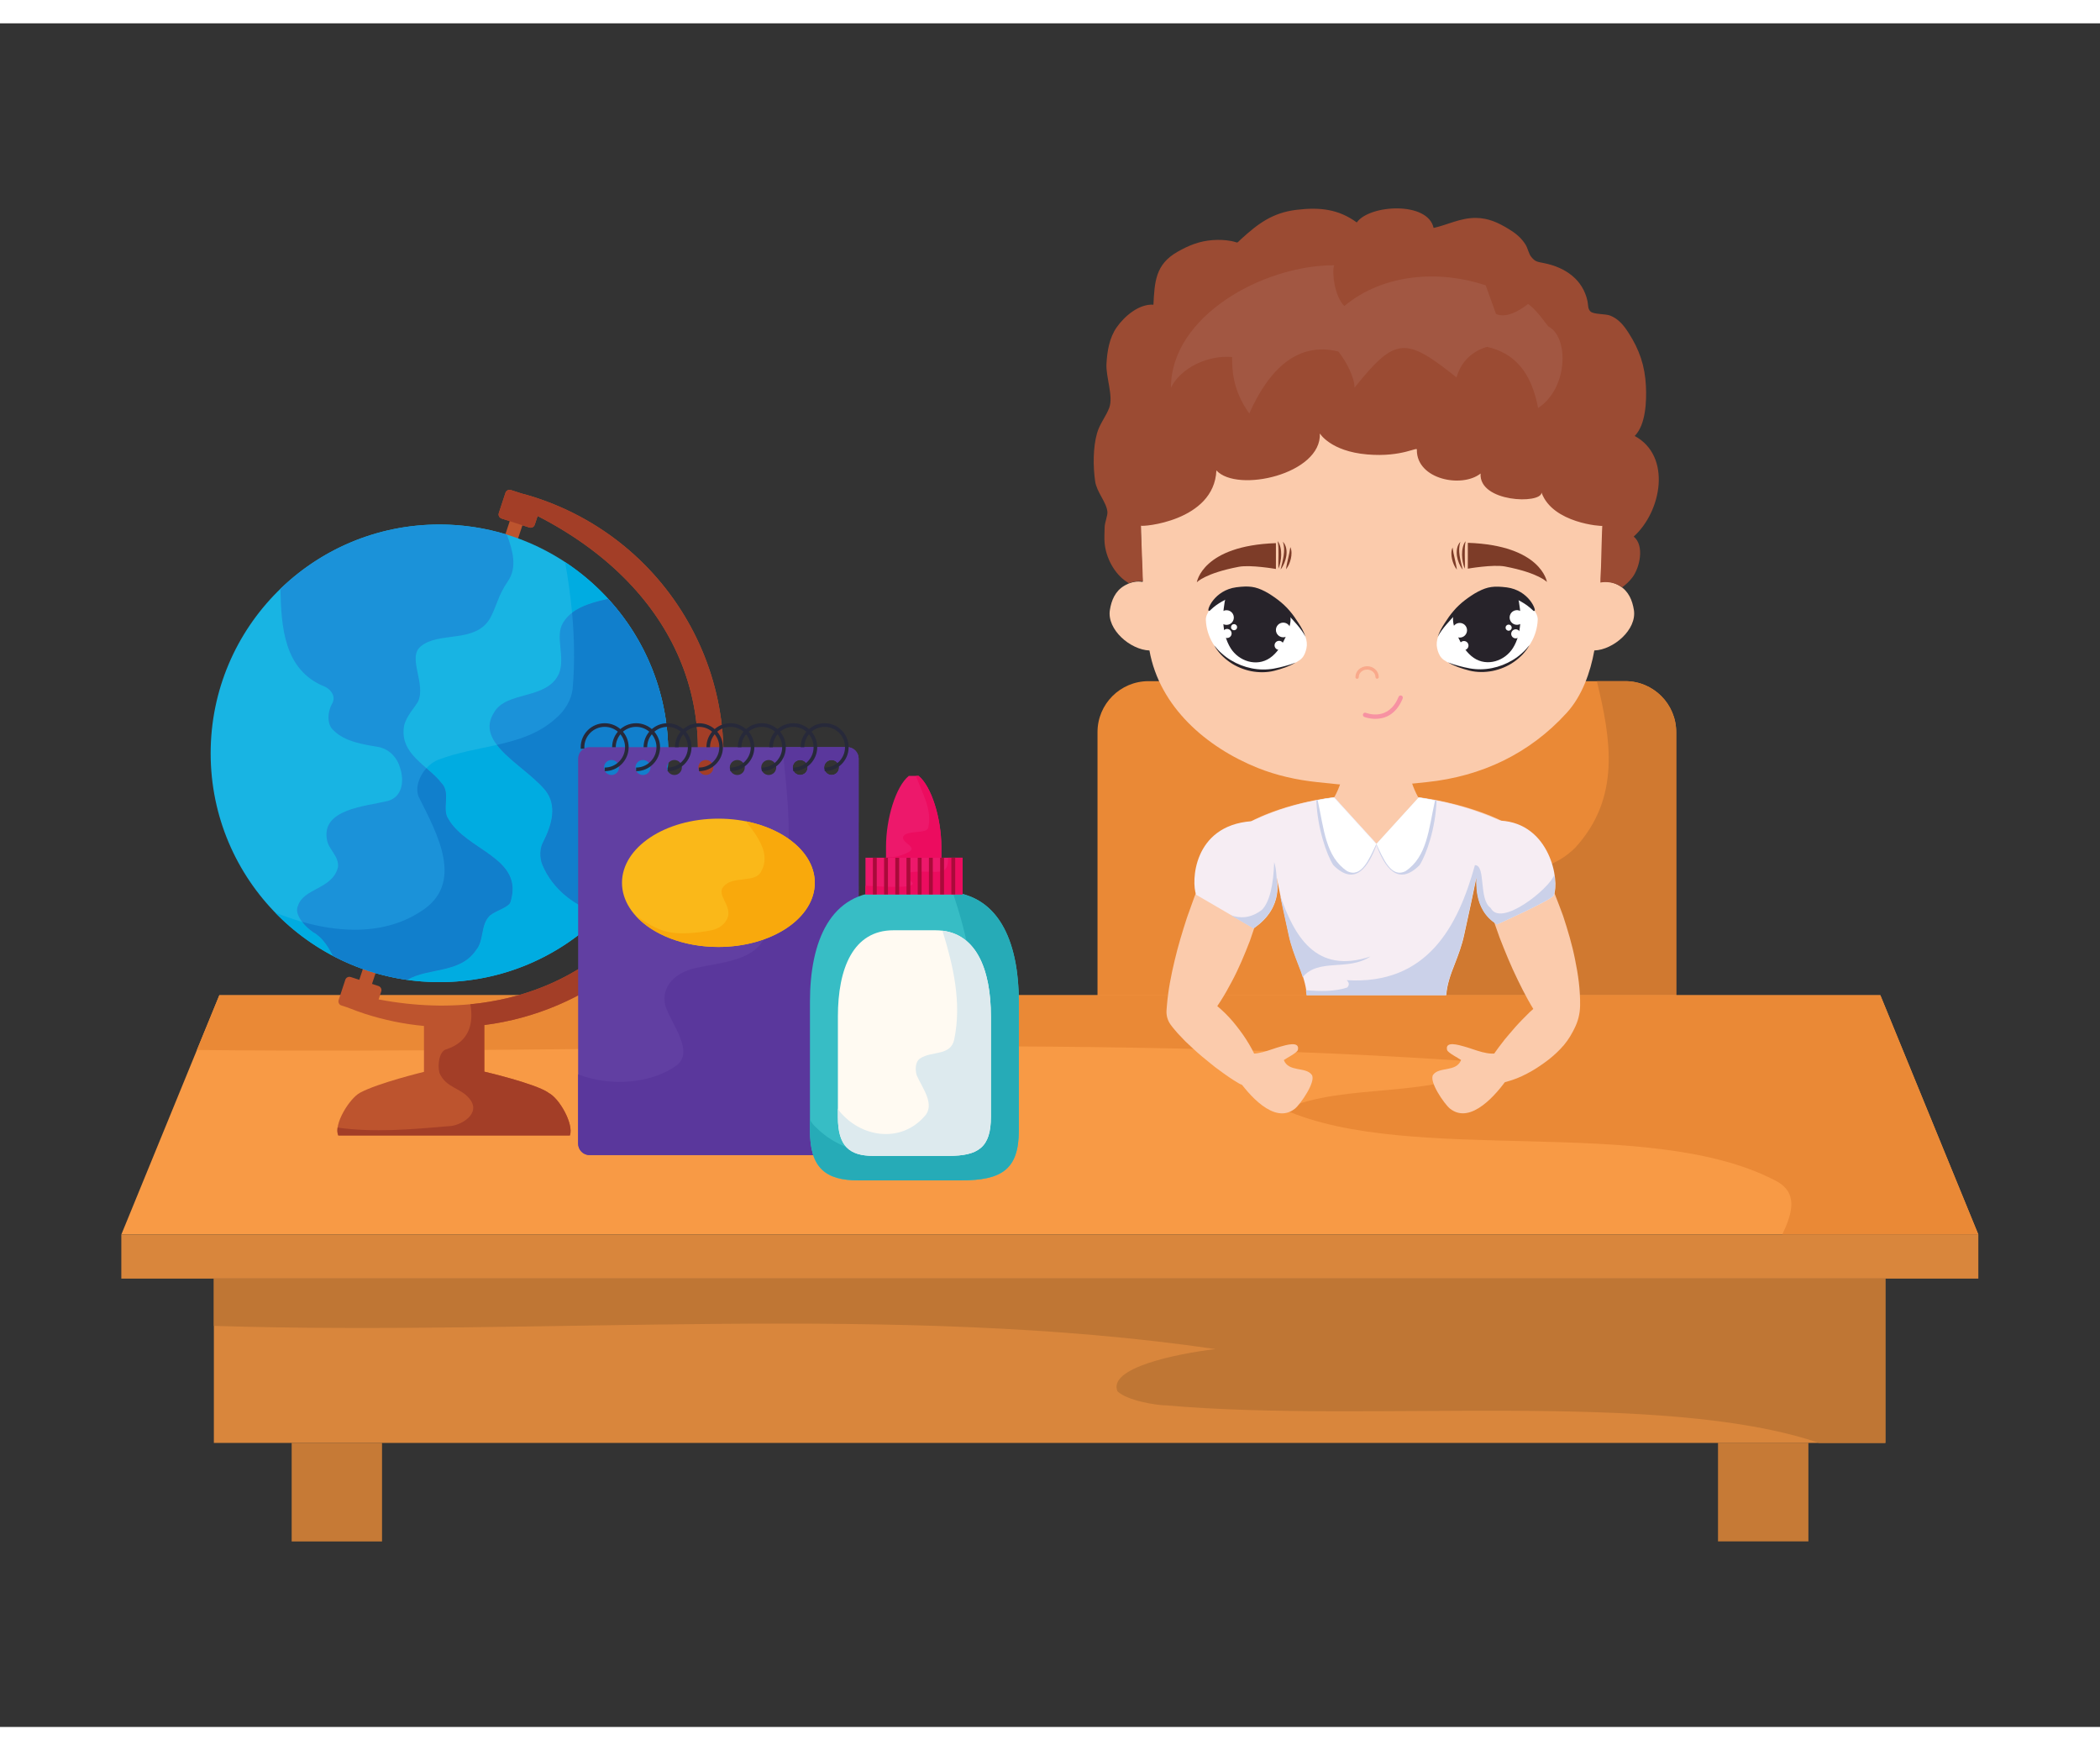 <?xml version="1.0" encoding="UTF-8" standalone="no"?>
<svg
   xmlns:dc="http://purl.org/dc/elements/1.1/"
   xmlns:cc="http://creativecommons.org/ns#"
   xmlns:rdf="http://www.w3.org/1999/02/22-rdf-syntax-ns#"
   xmlns:svg="http://www.w3.org/2000/svg"
   xmlns="http://www.w3.org/2000/svg"
   viewBox="0 0 3141.333 2548"
   height="1000"
   width="1200"
   xml:space="preserve"
   id="svg2"
   version="1.1"><rect x="0" y="0" width="3141.333" height="2548" fill="#333333" stroke="none"/><defs
     id="defs6"><clipPath
       id="clipPath202"
       clipPathUnits="userSpaceOnUse"><path
         id="path200"
         d="m 4929.28,8356.9 c -0.04,0 -0.11,0 -0.15,0 0.08,0 0.06,0 0.15,0 m -2.09,0 c -0.17,0 -0.42,0 -0.59,0 0.17,0 0.42,0 0.59,0 m -2.12,0 c -0.13,0 -0.29,0 -0.43,0 0.18,0 0.26,0 0.43,0 m -2.09,0 c -0.17,0 -0.47,0 -0.64,0 0.26,0 0.38,0 0.64,0 m -2.1,0 c -0.22,0 -0.43,0 -0.65,0 0.26,0 0.39,0 0.65,0 m -2.1,0 c -0.22,0 -0.45,0 -0.67,0 0.17,0 0.5,0 0.67,0 m -2.1,0 c -0.22,0 -0.4,0 -0.62,0 0.18,0 0.44,0 0.62,0 m -2.11,0 c -0.22,0 -0.42,0 -0.64,0 0.18,0 0.47,0 0.64,0 m -2.11,0 c -0.22,0 -0.38,0 -0.6,0 0.17,0 0.43,0 0.6,0 m -2.08,0.1 c -0.22,0 -0.43,0 -0.65,0 0.17,0 0.47,0 0.65,0 m -2.13,0 c -0.18,0 -0.36,0 -0.53,0 0.17,0 0.36,0 0.53,0 m -2.09,0 c -0.22,0 -0.42,0 -0.64,0 0.26,0 0.39,0 0.64,0 m -2.1,0 c -0.17,0 -0.39,0 -0.57,0 0.26,0 0.31,0 0.57,0 m -2.13,0 c -0.18,0 -0.34,0 -0.51,0 0.17,0 0.34,0 0.51,0 m -2.09,0.1 c -0.17,0 -0.33,0 -0.51,0 0.17,0 0.34,0 0.51,0 m -2.13,0 c -0.13,0 -0.31,0 -0.44,0 0.18,0 0.27,0 0.44,0 m -2.16,0 c -0.09,0 -0.16,0 -0.25,0 0.09,0 0.16,0 0.25,0 m -2.09,0 c -0.13,0 -0.18,0 -0.31,0 0.17,0 0.14,0 0.31,0 m -2.14,0.1 c -0.09,0 -0.11,0 -0.19,0 h 0.19 m -2.1,0 c -0.08,0 -0.13,0 -0.22,0 0.09,0 0.14,0 0.22,0 m -4.27,0.1 h -0.08 0.08" /></clipPath></defs><g
     transform="matrix(1.333,0,0,-1.333,0,2548)"
     id="g10"><g
       transform="scale(0.1)"
       id="g12"><g
         transform="scale(1.154)"
         id="g14"><path
           id="path16"
           style="fill:#ea8936;fill-opacity:1;fill-rule:nonzero;stroke:none"
           d="m 16300,9672.57 c 0,273.57 -221.7,495.43 -495.5,495.43 h -4636.4 c -273.6,0 -495.6,-221.86 -495.6,-495.43 V 6699.51 c 0,-273.64 222,-495.45 495.6,-495.45 h 4636.4 c 273.8,0 495.5,221.81 495.5,495.45 v 2973.06" /></g><g
         transform="scale(1.154)"
         id="g18"><path
           id="path20"
           style="fill:#d07930;fill-opacity:1;fill-rule:nonzero;stroke:none"
           d="m 15804.5,10168 h -276.1 c 136.6,-562.97 235,-1131.52 -209.8,-1618.62 -396.4,-396.49 -1024,-165.15 -1453.4,-495.47 -297.3,-198.22 66.2,-627.71 -99.1,-759.8 -865.9,-714.39 -1973,-804.53 -3070.3,-744.55 63.6,-200.31 251,-345.5 472.3,-345.5 h 4636.4 c 273.8,0 495.5,221.81 495.5,495.45 v 2973.06 c 0,273.57 -221.7,495.43 -495.5,495.43" /></g><path
         id="path22"
         style="fill:#c67a36;fill-opacity:1;fill-rule:nonzero;stroke:none"
         d="M 4287.11,3187.1 H 3273.03 V 2081.3 h 1014.08 v 1105.8" /><g
         transform="scale(1.245)"
         id="g24"><path
           id="path26"
           style="fill:#c67a36;fill-opacity:1;fill-rule:nonzero;stroke:none"
           d="m 16300,2560.82 h -814.7 v -888.51 h 814.7 v 888.51" /></g><g
         transform="scale(1.362)"
         id="g28"><path
           id="path30"
           style="fill:#f89a45;fill-opacity:1;fill-rule:nonzero;stroke:none"
           d="M 16300,4056.26 H 999.619 L 1807.17,6028.14 H 15492.6 L 16300,4056.26" /></g><g
         transform="scale(1.362)"
         id="g32"><path
           id="path34"
           style="fill:#ea8936;fill-opacity:1;fill-rule:nonzero;stroke:none"
           d="M 15492.6,6028.14 H 1807.17 l -184.83,-451.23 c 3560.51,-38.4 7178.51,148.55 10654.66,-104.78 -403.7,-309.36 -1211,-154.57 -1695.5,-386.68 1049.6,-463.93 2987.5,-38.63 4037.2,-579.95 201.5,-96.49 151.6,-268.09 66,-449.24 H 16300 l -807.4,1971.88" /></g><g
         transform="scale(1.362)"
         id="g36"><path
           id="path38"
           style="fill:#d9863c;fill-opacity:1;fill-rule:nonzero;stroke:none"
           d="M 16300,3693.51 H 999.619 v 362.75 H 16300 v -362.75" /></g><g
         transform="scale(1.298)"
         id="g40"><path
           id="path42"
           style="fill:#d9863c;fill-opacity:1;fill-rule:nonzero;stroke:none"
           d="M 16300,3874.86 H 1848.95 V 2455.19 H 16300 v 1419.67" /></g><g
         transform="scale(1.298)"
         id="g44"><path
           id="path46"
           style="fill:#bf7634;fill-opacity:1;fill-rule:nonzero;stroke:none"
           d="M 16300,3874.86 H 1848.95 v -407.97 c 2871.51,-89.52 5903.63,202.75 8659.05,-200.53 -338.8,-40.44 -931.69,-162.15 -846.96,-364.91 84.59,-81.27 338.73,-121.79 423.46,-121.79 1743.8,-154.61 4275.1,138.58 5642.4,-324.47 h 573.1 v 1419.67" /></g><path
         id="path48"
         style="fill:#fbcbac;fill-opacity:1;fill-rule:nonzero;stroke:none"
         d="m 15967.1,10865.3 c -85.5,-26 -108.8,-52 -117.1,-78 -9.6,-25.9 -17.3,-52 -20.8,-78.1 -7.7,-52 9.3,-104 29,-156 19.9,-51.9 44.6,-103.9 76.1,-155.9 31.2,-52 67.5,-103.9 119.2,-156 h -1218.9 c 51.8,52.1 87.9,104 119.1,156 31.5,52 56.2,104 76.1,155.9 19.7,52 36.8,104 29,156 -3.5,26.1 -11.2,52.2 -20.8,78.1 -8.3,26 -31.5,52 -117.2,78 h 1046.3" /><g
         transform="scale(1.048)"
         id="g50"><path
           id="path52"
           style="fill:#fbcbac;fill-opacity:1;fill-rule:nonzero;stroke:none"
           d="m 15920.2,9076.43 c -50.5,0 -101.8,11.59 -150,36.02 -2.9,1.4 -423.8,206.42 -1027.8,206.42 -636.3,0 -1014.1,-199.38 -1018.1,-201.29 -160.5,-86.75 -362.3,-28.01 -450,132.2 -87.9,160.15 -31.3,360.42 128,449.3 20.9,11.75 519,284.75 1340.1,284.75 770.8,0 1306.2,-267 1328.5,-278.39 163.8,-83.03 229.1,-283.15 146,-446.86 -58.5,-115.49 -175.4,-182.15 -296.7,-182.15" /></g><path
         id="path54"
         style="fill:#f6edf3;fill-opacity:1;fill-rule:nonzero;stroke:none"
         d="m 15030.5,8383.3 c 27.9,-2.6 54.4,-3.1 81.6,-4.7 -45.9,43.7 -138.8,61.8 -81.6,4.7" /><path
         id="path56"
         style="fill:#fbcbac;fill-opacity:1;fill-rule:nonzero;stroke:none"
         d="m 14230.4,9814.77 c 1.8,-178.73 -24.6,-346.98 -61.5,-511.55 -15.4,-83.44 -42.3,-162.61 -62.9,-244.12 -25.6,-79.6 -52,-159 -79.5,-238 -60.4,-155.9 -124.3,-310.6 -204.2,-459.4 -78.4,-149.3 -166.3,-295.3 -281.8,-431 l -50.9,266.4 c 80.4,-40.3 151.6,-89 213.3,-146.2 62.3,-56.5 119.5,-117.6 171,-183.8 51.9,-65.9 101.2,-134.1 144,-208.1 44.1,-72.9 81.4,-151.8 110.7,-237.8 l 4.5,-12.9 c 28.3,-82.7 -16,-172.7 -98.7,-201.1 -44.9,-15.4 -92.6,-9 -130.7,12.9 -76.1,44.2 -146.6,93.6 -215.4,144.4 -70.7,49.1 -132.8,105.7 -199.7,158.2 -65.1,54.1 -125.5,112.3 -186.8,169.8 l -86.6,91 c -26.9,32.2 -55.1,63 -79.5,97.3 -35,49.1 -49.4,106.6 -45,162.3 l 4.1,50.8 c 14.1,172.9 46.9,338.9 86,502.6 38.3,164.1 87.3,324.2 138.8,483.4 l 84.7,236.13 c 32.4,77.26 60.3,155.94 96.1,231.9 67.4,153.29 141.9,304.09 235.7,447.83 81.1,124.44 247.7,159.34 372.1,78.34 77.5,-50.6 120.2,-134.51 121.8,-220.67 l 0.4,-38.66" /><path
         id="path58"
         style="fill:#fbcbac;fill-opacity:1;fill-rule:nonzero;stroke:none"
         d="m 13958.8,7569.9 c 136.2,-49.1 286.9,30.8 417.2,65.6 49.2,12.9 213.3,66 188.4,-39.2 -7.8,-32.9 -129.6,-92.2 -157.6,-114.1 55,-138 244.6,-72 313.1,-164.4 53.4,-72.2 -126.2,-330.3 -187.4,-379.9 -234.4,-188.9 -530.3,170.4 -649.1,340.6" /><g
         transform="scale(1.088)"
         id="g60"><path
           id="path62"
           style="fill:#fbcbac;fill-opacity:1;fill-rule:nonzero;stroke:none"
           d="m 15686.1,9198.79 c 105.9,-127.73 185.4,-264.53 255.4,-404.58 37.7,-69.07 64.9,-141.73 98,-212.51 28.4,-72.36 56,-144.92 82.7,-217.91 48.2,-147.61 93.2,-296.33 123.4,-450.37 31.5,-153.4 54.4,-309.83 51.8,-475.17 -1.4,-84.93 -22.5,-164.89 -58.7,-235.67 l -15.7,-30.6 c -35.6,-68.84 -78.7,-129.04 -129.1,-180.33 -49.8,-51.75 -103.5,-98.71 -162.1,-140.26 -58.1,-42 -118.1,-81.43 -183.4,-114.61 -64.4,-34.47 -133.9,-62.5 -209.6,-83.09 l -12.9,-3.4 c -78.1,-21.32 -158.6,24.82 -179.8,103.03 -11,39.98 -3.9,80.98 15.8,113.97 39,64.89 82.5,124.45 127.3,182.36 43.5,59.64 93.3,111.39 139.6,167.55 47.9,54.32 99.1,104.41 149.8,155.24 l 80.3,71.13 c 28.3,21.88 55.5,44.95 85.8,64.43 l -59.5,-212.86 c -91.2,132.81 -164.8,271.5 -232.7,412.4 -68.8,140.44 -127.5,284.56 -184,429.32 l -77.9,219.57 c -22.1,74.52 -48.1,147.64 -67.1,223.24 -41.9,149.91 -77.1,302.06 -94.5,460.44 -14.9,135.56 83,257.56 218.5,272.41 85.2,9.37 164.9,-25.71 216.2,-86.62 l 22.4,-27.11" /></g><g
         transform="scale(1.038)"
         id="g64"><path
           id="path66"
           style="fill:#fbcbac;fill-opacity:1;fill-rule:nonzero;stroke:none"
           d="m 16227.5,7293.21 c -131.2,-47.3 -276.3,29.67 -402,63.19 -47.2,12.42 -205.3,63.58 -181.3,-37.86 7.5,-31.59 124.6,-88.71 151.8,-109.81 -53.1,-132.94 -235.5,-69.36 -301.6,-158.36 -51.4,-69.56 121.4,-318.18 180.5,-365.96 225.8,-181.96 510.9,164.15 625.1,328.1" /></g><g
         transform="scale(1.074)"
         id="g68"><path
           id="path70"
           style="fill:#f6edf3;fill-opacity:1;fill-rule:nonzero;stroke:none"
           d="m 15678.3,9468.33 c -19.3,1.17 -346.3,172.15 -853,241.02 l -428.9,-496.73 -454.4,499.31 c -535.6,-68.53 -848.4,-248.29 -867.2,-249.81 -612.3,-46.61 -627.6,-637.93 -576.7,-767.78 l 601.3,-350.4 c 330.8,223.51 234.6,528.26 240.5,530.24 19.3,-96.55 39,-193.16 59.9,-289.77 l 67.7,-310.78 c 21.8,-103.56 60.3,-207.21 100.8,-310.87 41.6,-103.46 77.4,-207.02 85.1,-310.68 0.2,-2.23 0.2,-4.56 0.3,-6.8 h 1458.4 c 0.3,2.24 0.1,4.57 0.4,6.8 7.5,103.66 43.7,207.22 85,310.68 40.5,103.66 79.1,207.31 101,310.87 l 67.6,310.78 c 20.9,96.06 40.5,192.3 59.7,288.3 12.2,-4.14 -46.2,-330.56 218.8,-487.7 0,0 569.2,255.06 589.6,301.67 65.8,151.03 -37.2,752.36 -555.9,781.65" /></g><path
         id="path72"
         style="fill:#cbd1e9;fill-opacity:1;fill-rule:nonzero;stroke:none"
         d="m 15449.2,9902.67 -478.7,525.73 c -69.7,-9.1 -136.2,-19.8 -198.9,-31.6 11.7,-310.5 114.8,-609.63 190.9,-727.46 245.5,-245.52 395,-19.85 486.7,233.33" /><path
         id="path74"
         style="fill:#cbd1e9;fill-opacity:1;fill-rule:nonzero;stroke:none"
         d="m 15443.3,9902.67 478.6,525.73 c 70,-9.1 136.2,-24.6 198.9,-36.6 -11.5,-310.5 -114.5,-604.63 -190.7,-722.46 -245.6,-245.52 -395.1,-19.85 -486.8,233.33" /><path
         id="path76"
         style="fill:#ffffff;fill-opacity:1;fill-rule:nonzero;stroke:none"
         d="m 15117.7,9602.22 c 160.2,-80.21 246.6,134.58 327.3,304.94 l -474.5,521.24 c -64.5,-8.3 -125.6,-18.2 -184.1,-29.1 71.1,-322.9 88.2,-635.13 331.3,-797.08" /><path
         id="path78"
         style="fill:#ffffff;fill-opacity:1;fill-rule:nonzero;stroke:none"
         d="m 15772.5,9602.22 c -160.4,-80.21 -246.8,134.58 -327.5,304.94 l 474.3,521.24 c 64.7,-8.3 125.7,-22.4 184.2,-33.2 -71.3,-323 -88.2,-631.03 -331,-792.98" /><path
         id="path80"
         style="fill:#cbd1e9;fill-opacity:1;fill-rule:nonzero;stroke:none"
         d="m 14160,9166.85 c -126.9,-95.25 -242.2,-97.35 -350.1,-58.15 l 255.9,-149.2 c 230.7,155.84 267.8,347.79 267.2,464.32 -8.1,93.64 -6.5,195.36 -34.4,278.97 -8.2,-255.77 -51.6,-448.8 -138.6,-535.94" /><path
         id="path82"
         style="fill:#cbd1e9;fill-opacity:1;fill-rule:nonzero;stroke:none"
         d="m 15378.7,8644.5 c -615.1,-205.1 -854.7,233.7 -1013.4,684.81 7.8,-37.26 15.1,-74.51 23,-111.6 L 14461,8884 c 23.4,-111.2 64.8,-222.5 108.3,-333.8 18.4,-45.5 34.9,-91.1 49.5,-136.8 180.6,215.7 509.8,64.4 759.9,231.1" /><g
         transform="scale(1.071)"
         id="g84"><path
           id="path86"
           style="fill:#cbd1e9;fill-opacity:1;fill-rule:nonzero;stroke:none"
           d="m 16285.4,8925.76 c -53.5,-146.32 -560.8,-552.69 -665.7,-346.51 -129.8,90.67 -47.4,449.34 -165.5,449.34 -175,-631.81 -494,-1256.75 -1343.5,-1205.21 22.4,-21.38 32.9,-49.02 5.2,-76.85 -129.6,-43.32 -281.9,-40.43 -433,-28.29 2.2,-15.41 5.1,-30.72 6.3,-46.12 0.2,-2.25 0.2,-4.58 0.3,-6.82 h 1462.2 c 0.3,2.24 0.1,4.57 0.4,6.82 7.5,103.92 43.8,207.75 85.2,311.49 40.6,103.92 79.3,207.85 101.2,311.68 l 67.8,311.6 c 20.9,96.3 40.6,192.8 59.9,289.05 12.2,-4.15 -46.3,-331.43 219.4,-488.98 0,0 570.6,255.72 591.1,302.46 18.8,43.24 23.3,123.53 8.7,216.34" /></g><g
         transform="scale(1.127)"
         id="g88"><path
           id="path90"
           style="fill:#fbcbac;fill-opacity:1;fill-rule:nonzero;stroke:none"
           d="m 16269.2,11119.7 c -15.4,97.4 -53.3,188.1 -141.9,241 -50,29.7 -97.9,42.6 -143.3,42.6 -13.9,0 -27.6,-1.7 -41,-4 10.2,203.1 13.8,386.4 17.8,499.5 35.5,1091.1 -952.4,2009.8 -2208.4,2056.1 -26.9,0.7 -54.2,1.2 -81,1.2 -3.7,0 -7.6,0 -11.3,0 -3.5,0 -7.1,0 -10.9,0 -26.8,0 -54.1,-0.5 -81.1,-1.2 -1256.2,-46.3 -2243.8,-965 -2208.4,-2056.1 3.8,-113.1 7.5,-296.4 17.9,-499.5 -13.6,2.3 -27.1,4 -41,4 -45.4,0 -93.4,-12.9 -143.1,-42.6 -89,-52.9 -126.8,-143.6 -142.2,-241 -30.9,-195.3 204.4,-396.1 393.9,-402.6 100.8,-562.7 568.1,-963.98 1077,-1168.86 187,-75.42 391.6,-120.55 592.1,-141.81 138.4,-15.35 244,-26.69 417.4,-36.94 0,0 89,-8.71 128.4,-6.94 39.8,-1.77 128.7,6.94 128.7,6.94 173.4,10.25 279,22.56 417.4,36.94 547.8,56.96 1025.3,284.2 1394.3,689.97 152.1,167 235.6,401.9 274.7,620.7 189.6,6.5 424.8,207.3 394,402.6" /></g><path
         id="path92"
         style="fill:#f9a98b;fill-opacity:1;fill-rule:nonzero;stroke:none"
         d="m 15228.7,11760.2 c -9.9,0 -18.3,8.1 -18.3,18.5 -0.4,67.4 58.2,122.4 130.5,122.9 h 0.4 c 72.2,0 130.9,-54.7 131.2,-121.9 0,-10.3 -8.4,-18.5 -18.6,-18.5 -9.9,-0.3 -18.8,8.2 -18.8,18.5 -0.2,46.4 -42.3,84 -93.8,84 h -0.3 c -51.7,-0.2 -93.6,-38.1 -93.3,-84.9 0.1,-10.3 -8.5,-18.6 -18.6,-18.6 h -0.4" /><path
         id="path94"
         style="fill:#f792a2;fill-opacity:1;fill-rule:nonzero;stroke:none"
         d="m 15434.6,11311 c -71,0 -123.9,20.9 -125.1,21.4 -12.6,5.1 -18.7,19.5 -13.5,32.3 5.2,13.1 19.7,19 32.2,13.9 10.4,-4.1 253.6,-98.7 366.5,179.5 5.3,13 19.8,18.9 32.2,13.8 13,-5.1 19,-19.8 13.8,-32.6 -76.8,-188.5 -208.4,-228.3 -306.1,-228.3" /><g
         transform="scale(1.151)"
         id="g96"><path
           id="path98"
           style="fill:#9b4b33;fill-opacity:1;fill-rule:nonzero;stroke:none"
           d="m 15937.8,12584.6 c 108.6,109.4 116.5,340 109.3,486.3 -9.7,197.8 -62.7,353.2 -168.8,518.2 -46.8,72.6 -95.1,134.4 -178.5,168.6 -46.6,19.3 -158.4,9.8 -192.9,40.2 -27.9,24.8 -21.8,66.8 -29.3,101.1 -45.1,210.5 -215.9,328.6 -421.8,370.1 -1.1,0.2 -1.9,0.4 -2.8,0.6 -67.7,13.5 -85.3,13 -124.6,61.7 -24,29.9 -33.1,83.4 -54.3,117.6 -42.7,68.9 -98.8,113.1 -168,154.9 -103.6,62.6 -196.2,105.1 -317.8,106.3 -149,1.5 -281.4,-70 -411.2,-97.6 -55.9,261.5 -624.7,228.2 -749.1,53.5 -179.6,130.8 -362,150.1 -586.8,123.1 -234.1,-28 -374.9,-134.1 -541.4,-285.9 -52.2,-47.6 -18.3,-33.1 -95.9,-18.3 -57.9,11 -121.1,13.4 -180.7,9 -130,-9.6 -233.2,-51.4 -344.6,-115 -214.1,-122.3 -221.4,-292.2 -233.1,-514.5 -140.3,8.8 -281.8,-111.4 -358.4,-221 -71.7,-102.7 -92.9,-233.5 -99.4,-357.5 -6.7,-125.6 68.2,-313.4 27.5,-425 -31.1,-84.7 -94.1,-157.8 -120.1,-251.2 -39,-139.8 -38.7,-321.6 -18,-466.1 15.5,-107.6 110.2,-203.5 119.8,-297.6 3.9,-36.6 -26.8,-104.9 -27.2,-152.9 -0.7,-50.4 -4.7,-103.6 0,-153.8 12.7,-140.4 93.7,-296.4 213.2,-375.2 8,-5.2 15.2,-10 22.6,-15 32,12.9 68,20.9 109.3,20.9 9.9,0 18.4,-1.9 27.7,-2.8 0.2,54.6 -21.3,543.7 -18.6,543.4 1,-14.5 713.8,39.6 735.5,538.2 202.2,-222.5 1026.7,-36.4 1008.6,360.3 0,0 102.9,-173.6 460.9,-204.5 348.6,-30.1 499.3,85.9 484.8,42.3 0,-287 440,-372.5 621.4,-228.4 -18,-282.2 591.3,-299.9 594.3,-185.8 108,-300.6 592.1,-330.2 592.1,-324.3 -1.7,-0.2 -11.9,-375.9 -12.5,-406.3 -0.2,-31.1 -6.7,-96.2 -5.9,-146.3 14.8,2.1 29.3,4.5 45.6,4.5 67.8,0 122.9,-19.7 165.6,-51.5 36.2,25.6 71,58.2 99.8,95.6 73.2,95.5 121.5,310.9 14,399.4 272.1,245.3 371.9,784.3 9.7,980.7" /></g><g
         transform="scale(1.08)"
         id="g100"><path
           id="path102"
           style="fill:#a25742;fill-opacity:1;fill-rule:nonzero;stroke:none"
           d="m 15982,13701.9 c -70.5,370.2 -241,569.5 -529.9,635.7 0,0 -245.1,-52 -317.8,-317.8 -530,423.9 -635.9,423.9 -1059.9,-106.1 0,106.1 -84,269.5 -167.7,375.3 -424.2,106 -722.4,-185.5 -925.8,-643 -182,249.6 -178.3,479.8 -178.3,585.7 -243.1,23.1 -529.9,-105.9 -635.9,-318 0,742 954,1271.9 1695.7,1271.9 -23.6,-65.9 0,-318 106,-423.9 408.4,340.3 991.5,374.7 1468.8,215.3 l 107,-296.8 c 133.2,-66.2 333.5,103.5 333.5,103.5 86.2,-62.7 148.1,-156.3 210.3,-234.1 212,-105.9 212,-635.9 -106,-847.7" /></g><g
         transform="scale(1.059)"
         id="g104"><path
           id="path106"
           style="fill:#ffffff;fill-opacity:1;fill-rule:nonzero;stroke:none"
           d="m 15239,11552.4 c 16.6,48.1 44.7,93.7 71.6,133.2 53.2,78.3 113.4,150.4 188.5,207.8 39.7,30.4 84.3,57.3 128,81.3 362.1,198.4 672.9,-113.4 667.8,-242.3 -14.7,-369 -400.6,-605.9 -736.6,-526.3 -77.5,18.3 -226.6,59 -282.3,119.8 -26.1,28.7 -39.4,66.9 -47.5,104.5 -8.9,41.2 -3.1,82.5 10.5,122" /></g><g
         transform="scale(1.048)"
         id="g108"><path
           id="path110"
           style="fill:#27232a;fill-opacity:1;fill-rule:nonzero;stroke:none"
           d="m 15781.6,11445.3 c 142,-96.1 331.8,-33.2 419,106.2 99.4,158.6 93.5,383.5 50,559.9 -122.1,63 -284.7,84.8 -459.3,-10.9 -44.2,-24.2 -89.2,-51.4 -129.3,-82.1 -23.7,-18.2 -45.5,-38.1 -66.6,-58.9 -77.9,-77 -13.5,-224.4 23.7,-304 37.7,-80.7 89.2,-160.5 162.5,-210.2" /></g><g
         transform="scale(1.053)"
         id="g112"><path
           id="path114"
           style="fill:#27232a;fill-opacity:1;fill-rule:nonzero;stroke:none"
           d="m 15431.1,11343.7 c 37.7,-15.2 76.1,-27.7 115.2,-37.5 38.8,-10.6 78.4,-19.9 117.7,-27 78.2,-13.8 158.4,-12.6 236.1,3.1 77.8,15.5 152.5,44.8 220.7,85.9 34.3,20.3 66.4,44.3 96.2,71.1 30.6,26 57.4,56.3 83,87.8 -19.8,-35.5 -44.8,-68.3 -72.5,-98.7 -28.5,-29.7 -60,-56.5 -93.7,-80.1 -67.9,-47.5 -146.4,-79.5 -227.6,-96.3 -81.6,-15.6 -166.5,-16.1 -247.2,4 -79,20.6 -157.7,45.7 -227.9,87.7" /></g><g
         transform="scale(1.058)"
         id="g116"><path
           id="path118"
           style="fill:#27232a;fill-opacity:1;fill-rule:nonzero;stroke:none"
           d="m 15249.7,11560.3 c 15.9,51.5 43.5,98.8 72.6,144.1 29.2,45.4 59.8,90.5 95.9,131.8 35.3,41.7 76.7,79.9 120.4,113.7 22,16.9 44.7,32.6 67.6,48 l 35,22.3 c 12.4,7.4 24.8,14.5 37.7,20.9 101.6,52.3 168.6,60.8 303.3,43.9 235.7,-31.2 317.8,-247.4 292.9,-249.8 l -8.8,-0.5 -10.9,10.2 c -18.3,17.4 -37.5,33.9 -57.8,48.7 -20.1,15.2 -41.8,27.6 -63.2,40.3 -43,25.1 -89.9,42.1 -137.1,53 -94.6,22.4 -193.6,15 -286.6,-20.4 -11.8,-4.5 -23,-9.3 -34.1,-14.4 l -35,-17.4 c -23.3,-11.8 -46,-24.4 -68,-37.7 -43.7,-27.4 -85.2,-55.9 -124,-91.3 -38.8,-34.5 -73.3,-74.5 -108.4,-114.7 -34.7,-40.4 -66.7,-82.5 -91.5,-130.7" /></g><g
         transform="scale(1.01)"
         id="g120"><path
           id="path122"
           style="fill:#ffffff;fill-opacity:1;fill-rule:nonzero;stroke:none"
           d="m 16300,12183.1 c 0,45 -36.5,81.4 -81.4,81.4 -45,0 -81.4,-36.4 -81.4,-81.4 0,-45 36.4,-81.4 81.4,-81.4 44.9,0 81.4,36.4 81.4,81.4" /></g><g
         transform="scale(1.011)"
         id="g124"><path
           id="path126"
           style="fill:#ffffff;fill-opacity:1;fill-rule:nonzero;stroke:none"
           d="m 16300,12001.3 c 0,27.8 -22.5,50.3 -50.3,50.3 -27.7,0 -50.1,-22.5 -50.1,-50.3 0,-27.7 22.4,-50.2 50.1,-50.2 27.8,0 50.3,22.5 50.3,50.2" /></g><g
         transform="scale(1.05)"
         id="g128"><path
           id="path130"
           style="fill:#ffffff;fill-opacity:1;fill-rule:nonzero;stroke:none"
           d="m 16287.1,11832.3 c 12.9,41.4 -10.2,85.3 -51.6,98.1 -41.4,12.8 -85.2,-10.3 -98,-51.7 -12.8,-41.2 10.3,-85.1 51.5,-97.9 41.4,-12.8 85.4,10.2 98.1,51.5" /></g><g
         transform="scale(1.047)"
         id="g132"><path
           id="path134"
           style="fill:#ffffff;fill-opacity:1;fill-rule:nonzero;stroke:none"
           d="m 16291.9,11699.8 c 8.1,25.6 -6.3,52.6 -31.9,60.7 -25.7,7.8 -52.7,-6.5 -60.7,-32.1 -8,-25.5 6.5,-52.7 32,-60.6 25.5,-8 52.8,6.4 60.6,32" /></g><g
         transform="scale(1.041)"
         id="g136"><path
           id="path138"
           style="fill:#ffffff;fill-opacity:1;fill-rule:nonzero;stroke:none"
           d="m 16294.6,11838.5 c 5.4,17.5 -4.4,36 -21.8,41.3 -17.4,5.5 -36.1,-4.3 -41.5,-21.8 -5.3,-17.3 4.4,-35.9 21.8,-41.2 17.5,-5.6 36,4.2 41.5,21.7" /></g><g
         transform="scale(1.065)"
         id="g140"><path
           id="path142"
           style="fill:#7d3c28;fill-opacity:1;fill-rule:nonzero;stroke:none"
           d="M 15466.4,12475.2 V 12203 c 0,0 267.4,46.6 391.9,22.8 356.2,-68.1 441.7,-163.4 441.7,-163.4 0,0 -56.8,386.3 -833.6,412.8" /></g><g
         transform="scale(1.007)"
         id="g144"><path
           id="path146"
           style="fill:#7d3c28;fill-opacity:1;fill-rule:nonzero;stroke:none"
           d="m 16300,12895.7 c -17.7,21.4 -30.7,45.8 -41.4,71.2 -10.6,25.3 -18,52.2 -22.6,79.8 -3.6,27.5 -4.2,56.1 1.5,84 5.3,27.7 17.7,54.7 37.3,74.3 -8.9,-26.1 -13,-51.5 -14,-77.1 -0.6,-25.7 1.2,-51.3 5.1,-76.8 7.5,-51.5 21.4,-102 34.1,-155.4" /></g><g
         transform="scale(1.003)"
         id="g148"><path
           id="path150"
           style="fill:#7d3c28;fill-opacity:1;fill-rule:nonzero;stroke:none"
           d="m 16300,12945.9 c -27.6,34.9 -43.8,75.7 -54,118 -4.8,21.3 -7.8,43.1 -7.5,65.4 0.1,21.9 3.5,44.5 13.4,64.6 5.2,-43.5 14.1,-82.5 23.6,-123.2 8.8,-40.7 19.2,-81.1 24.5,-124.8" /></g><g
         transform="scale(1.009)"
         id="g152"><path
           id="path154"
           style="fill:#7d3c28;fill-opacity:1;fill-rule:nonzero;stroke:none"
           d="m 16291.4,12880.4 c -11,24.3 -17.8,49.8 -22.7,75.5 -5,25.6 -7.4,51.8 -8,78.2 0,26.1 1.5,52.7 7.5,78.7 5.6,25.9 15.2,52 31.8,72.9 -5.2,-26 -7.4,-50.8 -8.5,-75.9 -1,-25.1 -1.3,-50.3 -0.7,-75.4 0.3,-50.6 3,-101.2 0.6,-154" /></g><path
         id="path156"
         style="fill:#ffffff;fill-opacity:1;fill-rule:nonzero;stroke:none"
         d="m 14649.7,12232.2 c -17.6,51 -47.2,99.2 -75.8,141 -56.4,83 -120,159.3 -199.7,220.1 -41.9,32.1 -89.1,60.7 -135.4,86 -383.5,210.1 -712.5,-120 -707.1,-256.5 15.7,-390.7 424.2,-641.5 779.8,-557.2 82.2,19.4 240.1,62.4 299,126.8 27.8,30.3 41.8,70.8 50.4,110.7 9.4,43.5 3.3,87.3 -11.2,129.1" /><path
         id="path158"
         style="fill:#27232a;fill-opacity:1;fill-rule:nonzero;stroke:none"
         d="m 14249,11992.8 c -148.9,-100.7 -347.8,-34.9 -439.1,111.3 -104,166.2 -97.9,401.8 -52.2,586.6 127.7,66 298.1,88.9 481.1,-11.4 46.3,-25.3 93.5,-53.9 135.4,-86 24.9,-19 47.8,-39.9 69.8,-61.7 81.7,-80.8 14.4,-235.1 -24.6,-318.5 -39.7,-84.7 -93.6,-168.3 -170.4,-220.3" /><path
         id="path160"
         style="fill:#27232a;fill-opacity:1;fill-rule:nonzero;stroke:none"
         d="m 14539.8,11942.6 c -39.6,-16 -80.1,-29.2 -121.4,-39.5 -40.8,-11.2 -82.3,-21 -123.8,-28.4 -82.2,-14.6 -166.9,-13.3 -248.7,3.2 -81.8,16.3 -160.5,47.2 -232.3,90.5 -36.1,21.3 -69.9,46.6 -101.2,74.8 -32.2,27.3 -60.4,59.2 -87.3,92.4 20.7,-37.4 47,-71.9 76.2,-103.9 29.9,-31.3 63.1,-59.4 98.7,-84.3 71.5,-50 154.1,-83.7 239.6,-101.4 85.8,-16.4 175.3,-16.9 260.3,4.3 83,21.6 166,48.1 239.9,92.3" /><path
         id="path162"
         style="fill:#27232a;fill-opacity:1;fill-rule:nonzero;stroke:none"
         d="m 14649.4,12232.2 c -16.8,54.5 -46,104.6 -76.8,152.5 -30.9,48 -63.3,95.7 -101.4,139.5 -37.4,44.1 -81.3,84.5 -127.6,120.2 -23.1,18 -47.1,34.6 -71.4,50.8 l -37,23.6 c -13.1,7.9 -26.3,15.4 -39.8,22.2 -107.7,55.3 -178.5,64.3 -321,46.4 -249.3,-33 -336.2,-261.7 -310,-264.3 h 0.1 l 9.3,-0.6 11.5,10.9 c 19.4,18.4 39.7,35.9 61.1,51.5 21.3,16 44.3,29.2 66.9,42.7 45.4,26.5 95,44.5 145.1,56 100.1,23.8 204.9,15.8 303.1,-21.6 12.5,-4.7 24.5,-9.8 36.3,-15.2 l 37,-18.4 c 24.6,-12.5 48.7,-25.8 71.9,-39.9 46.3,-29 90.2,-59.2 131.1,-96.7 41.2,-36.4 77.7,-78.7 114.8,-121.3 36.7,-42.7 70.6,-87.3 96.8,-138.3" /><path
         id="path164"
         style="fill:#ffffff;fill-opacity:1;fill-rule:nonzero;stroke:none"
         d="m 14318.2,12308.2 c 0,45.5 36.8,82.3 82.1,82.3 45.5,0 82.3,-36.8 82.3,-82.3 0,-45.4 -36.8,-82.2 -82.3,-82.2 -45.3,0 -82.1,36.8 -82.1,82.2" /><path
         id="path166"
         style="fill:#ffffff;fill-opacity:1;fill-rule:nonzero;stroke:none"
         d="m 14302.9,12135.6 c 0,28.2 22.9,50.9 50.9,50.9 28.1,0 50.7,-22.7 50.7,-50.9 0,-27.9 -22.6,-50.7 -50.7,-50.7 -28,0 -50.9,22.8 -50.9,50.7" /><path
         id="path168"
         style="fill:#ffffff;fill-opacity:1;fill-rule:nonzero;stroke:none"
         d="m 13685.1,12423.1 c -13.4,43.5 10.8,89.6 54.2,103.1 43.4,13.4 89.4,-10.9 102.8,-54.3 13.5,-43.4 -10.6,-89.4 -54.1,-102.8 -43.4,-13.5 -89.5,10.7 -102.9,54" /><path
         id="path170"
         style="fill:#ffffff;fill-opacity:1;fill-rule:nonzero;stroke:none"
         d="m 13721.9,12254 c -8.4,26.8 6.6,55.1 33.3,63.6 26.9,8.2 55.3,-6.9 63.6,-33.6 8.3,-26.7 -6.7,-55.2 -33.5,-63.5 -26.7,-8.4 -55.2,6.7 -63.4,33.5" /><path
         id="path172"
         style="fill:#ffffff;fill-opacity:1;fill-rule:nonzero;stroke:none"
         d="m 13815.4,12329.3 c -5.5,18.1 4.6,37.5 22.7,43 18.1,5.7 37.5,-4.5 43.1,-22.7 5.7,-18.1 -4.6,-37.4 -22.5,-43 -18.3,-5.7 -37.6,4.4 -43.3,22.7" /><path
         id="path174"
         style="fill:#7d3c28;fill-opacity:1;fill-rule:nonzero;stroke:none"
         d="m 14318.2,13282.5 v -289.9 c 0,0 -284.8,49.7 -417.3,24.3 -379.2,-72.4 -470.3,-173.9 -470.3,-173.9 0,0 60.6,411.3 887.6,439.5" /><path
         id="path176"
         style="fill:#7d3c28;fill-opacity:1;fill-rule:nonzero;stroke:none"
         d="m 14370.5,12986.6 c 17.8,21.5 30.9,46.2 41.7,71.7 10.8,25.5 18.4,52.5 22.8,80.4 3.7,27.7 4.3,56.5 -1.3,84.5 -5.5,27.9 -18,55.2 -37.6,74.9 8.8,-26.3 13.1,-51.9 14,-77.7 0.5,-25.8 -1.2,-51.6 -5.2,-77.3 -7.5,-51.9 -21.6,-102.7 -34.4,-156.5" /><path
         id="path178"
         style="fill:#7d3c28;fill-opacity:1;fill-rule:nonzero;stroke:none"
         d="m 14431.4,12988.9 c 27.7,35 44.1,76 54.3,118.4 4.6,21.3 7.9,43.2 7.4,65.6 -0.2,22 -3.5,44.7 -13.4,64.8 -5.4,-43.6 -14.3,-82.8 -23.7,-123.6 -8.9,-40.8 -19.3,-81.3 -24.6,-125.2" /><path
         id="path180"
         style="fill:#7d3c28;fill-opacity:1;fill-rule:nonzero;stroke:none"
         d="m 14346.5,12997.1 c 11.1,24.5 17.8,50.2 22.9,76.2 5,25.8 7.4,52.3 8,78.9 0,26.3 -1.6,53.2 -7.6,79.5 -5.5,26 -15.2,52.4 -32.1,73.5 5.2,-26.3 7.5,-51.3 8.7,-76.6 1,-25.4 1.3,-50.7 0.7,-76.1 -0.3,-51 -3,-102.1 -0.6,-155.4" /><path
         id="path182"
         style="fill:#bd542e;fill-opacity:1;fill-rule:nonzero;stroke:none"
         d="m 5717.52,13045.1 156.16,470.7 -142.38,46.6 -156.28,-470.7 142.5,-46.6" /><path
         id="path184"
         style="fill:#bd542e;fill-opacity:1;fill-rule:nonzero;stroke:none"
         d="m 4039.3,7115.5 c -118.09,-64.2 -299.52,-357 -242.79,-479 h 2598.8 c 45.87,128 -120.49,421.7 -241.94,479 v 1.8 c -153.66,104.2 -718.56,235.2 -718.56,235.2 v 522.9 c 1139.99,144.6 2151.35,921.1 2531.79,2077.85 526.5,1600.25 -353.53,3321.05 -1966.14,3843.55 -47.93,15.7 -96.62,29.1 -144.88,41.9 l -121.79,39.4 c -25.49,8.6 -52.81,-5.3 -61.27,-30.7 l -74.84,-227.5 c -8.45,-25.4 5.65,-52.8 31.14,-61 l 99.87,-32.5 110.51,-36 100.42,-32.2 c 25.38,-8.4 52.93,5.5 61.17,30.9 l 32.32,97.9 C 7557.32,12805.1 8137.4,11438.5 7679.22,10046.6 7213.97,8630.9 5905.57,7848.3 4248.83,8162.9 l 29.39,89.8 c 8.24,25.3 -5.54,52.4 -31.13,60.8 l -100.3,32.4 -110.4,35.7 -100.33,32.6 c -25.37,8.3 -52.58,-5.6 -61.05,-30.8 l -75.15,-227.7 c -7.92,-25.4 5.85,-52.7 31.13,-60.6 l 72.76,-23.9 c 62.47,-24.8 125.58,-48.4 190.55,-69.4 220.36,-71.5 442.35,-115.8 663.47,-136.7 v -514.9 c 0,0 -517.83,-125.3 -718.47,-234.7" /><path
         id="path186"
         style="fill:#a33e27;fill-opacity:1;fill-rule:nonzero;stroke:none"
         d="m 6000.46,13796.8 c -47.93,15.7 -96.62,29.1 -144.88,41.9 l -121.79,39.4 c -25.49,8.6 -52.81,-5.3 -61.27,-30.7 l -74.83,-227.5 c -8.46,-25.4 5.64,-52.8 31.13,-61 l 99.87,-32.5 110.51,-36 100.42,-32.2 c 25.38,-8.4 52.93,5.5 61.17,30.9 l 32.32,97.9 C 7557.32,12805.1 8137.4,11438.5 7679.22,10046.6 7315.48,8939.9 6436.2,8220.1 5278.1,8108.9 c 37.95,-210.4 -7.06,-423.2 -275.02,-507.2 -71.68,-23.7 -95.87,-167.4 -71.68,-263.1 71.68,-167.5 239.01,-167.5 334.88,-287.3 143.58,-167.7 -95.87,-311.2 -239.35,-311.2 -416.54,-36.1 -832.54,-72.2 -1238.56,-15.2 -4.67,-34.2 -3.04,-64.7 8.13,-88.4 h 2598.81 c 45.87,128 -120.49,421.7 -241.94,479 v 1.8 c -153.66,104.2 -718.57,235.2 -718.57,235.2 v 522.9 c 1139.99,144.6 2151.36,921.1 2531.8,2077.85 526.51,1600.25 -353.53,3321.05 -1966.14,3843.55" /><path
         id="path188"
         style="fill:#bd542e;fill-opacity:1;fill-rule:nonzero;stroke:none"
         d="m 4119.88,8172.6 156.5,470.7 -142.5,46.5 -156.49,-470.4 142.49,-46.8" /><path
         id="path190"
         style="fill:#18b4e3;fill-opacity:1;fill-rule:nonzero;stroke:none"
         d="m 2363.91,10924.1 c 0,1418.1 1149.11,2567.4 2567.48,2567.4 1417.84,0 2567.26,-1149.3 2567.26,-2567.4 0,-1417.87 -1149.42,-2567.2 -2567.26,-2567.2 -1418.37,0 -2567.48,1149.33 -2567.48,2567.2" /><path
         id="path192"
         style="fill:#1b92d9;fill-opacity:1;fill-rule:nonzero;stroke:none"
         d="m 5341.65,8716.3 c 92.93,108.4 46.41,278.7 154.86,387.4 77.32,61.74 216.79,92.75 232.4,154.79 154.97,495.6 -495.6,573.14 -697.09,929.21 -77.44,108.5 30.9,294.5 -77.44,402.9 -154.86,201.5 -480.09,325.2 -418.38,650.6 31.12,108.5 108.55,185.8 155.18,263.3 92.84,201.4 -124.06,495.7 30.8,619.6 201.5,170.2 604.27,30.9 774.53,309.7 77.32,139.6 92.93,263.3 201.38,418.4 110.18,159 56.07,347.1 -9.87,525.9 -239.23,73.8 -493.32,113.4 -756.63,113.4 -693.51,0 -1322.61,-275 -1784.59,-721.9 9.11,-426.7 39.25,-908.7 490.93,-1094.8 46.63,-15.2 139.36,-92.9 92.95,-185.7 -61.82,-108.6 -61.82,-247.9 15.39,-309.9 124.05,-123.9 325.45,-154.9 511.21,-185.9 124.08,-31 201.5,-123.9 232.52,-232.2 46.2,-139.5 31.01,-325.4 -139.57,-372 -263.31,-61.8 -743.3,-92.9 -681.37,-433.58 15.5,-108.6 139.24,-185.86 123.74,-309.66 -61.92,-247.96 -387.27,-232.62 -449.3,-434 -46.31,-92.93 77.54,-232.36 170.58,-294.06 109.65,-61.3 171.36,-170.1 222.87,-266.5 255.39,-134.5 536.37,-227 833.62,-269 234.36,139.8 594.18,68.1 771.28,334" /><path
         id="path194"
         style="fill:#1b92d9;fill-opacity:1;fill-rule:nonzero;stroke:none"
         d="m 6824.44,12658.1 c -203.76,-47 -404.94,-100.9 -507.1,-270.7 -92.83,-154.8 31.24,-387.2 -46.2,-573.1 -139.57,-294.4 -588.76,-185.9 -728.22,-433.8 -216.67,-340.7 340.96,-588.4 573.25,-867.4 139.46,-170.3 77.22,-387.2 -15.61,-573.19 -46.31,-77.48 -46.31,-185.82 -15.51,-263.31 115.49,-283.2 380.32,-481.17 669.12,-560.12 459.92,463.93 744.48,1102.62 744.48,1807.62 0,668.7 -255.61,1277.3 -674.21,1734" /><g
         id="g196"><g
           clip-path="url(#clipPath202)"
           id="g198"><path
             id="path204"
             style="fill:#1f6fa4;fill-opacity:1;fill-rule:nonzero;stroke:none"
             d="m 4884.87,8356.9 h 44.41 v 0.402 H 4884.87 Z" /></g></g><path
         id="path206"
         style="fill:#00ace1;fill-opacity:1;fill-rule:nonzero;stroke:none"
         d="m 4931.39,8356.9 v 0 c -0.7,0 -1.4,0 -2.11,0 -0.09,0 -0.07,0 -0.15,0 -0.66,0 -1.28,0 -1.94,0 -0.17,0 -0.42,0 -0.59,0 -0.53,0 -1,0 -1.53,0 -0.17,0 -0.25,0 -0.43,0 -0.57,0 -1.09,0 -1.66,0 -0.26,0 -0.38,0 -0.64,0 -0.49,0 -0.97,0 -1.46,0 -0.26,0 -0.39,0 -0.65,0 -0.49,0 -0.96,0 -1.45,0 -0.17,0 -0.5,0 -0.67,0 -0.49,0 -0.95,0 -1.43,0 -0.18,0 -0.44,0 -0.62,0 -0.48,0 -1,0 -1.49,0 -0.17,0 -0.46,0 -0.64,0 -0.48,0 -0.98,0 -1.47,0 -0.17,0 -0.43,0 -0.6,0 -0.48,0 -1,0 -1.48,0.1 -0.18,0 -0.48,0 -0.65,0 -0.48,0 -1,0 -1.48,0 -0.17,0 -0.36,0 -0.53,0 -0.53,0 -1.03,0 -1.56,0 -0.25,0 -0.38,0 -0.64,0 -0.49,0 -0.97,0 -1.46,0 -0.26,0 -0.31,0 -0.57,0 -0.53,0 -1.03,0 -1.56,0 -0.17,0 -0.34,0 -0.51,0 -0.53,0 -1.05,0.1 -1.58,0.1 -0.17,0 -0.34,0 -0.51,0 -0.53,0 -1.09,0 -1.62,0 -0.17,0 -0.26,0 -0.44,0 -0.57,0 -1.15,0 -1.72,0 -0.09,0 -0.16,0 -0.25,0 -0.61,0 -1.22,0 -1.84,0 -0.17,0 -0.14,0 -0.31,0 -0.57,0.1 -1.26,0.1 -1.83,0.1 h -0.19 c -0.62,0 -1.29,0 -1.91,0 -0.08,0 -0.13,0 -0.22,0 -1.36,0 -2.69,0.1 -4.05,0.1 h -0.08 c -704.05,12.5 -1338.61,308.3 -1795.23,778.21 43.71,-15.88 87.2,-31.81 129.82,-47.51 55.93,-19.9 113.12,-38.2 171.23,-54.7 35.7,-46.5 82.41,-88.5 123.19,-115.5 109.65,-61.3 171.36,-170.1 222.87,-266.5 255.39,-134.5 536.37,-227 833.62,-269 234.36,139.8 594.18,68.1 771.28,334 92.93,108.4 46.41,278.7 154.86,387.4 77.32,61.74 216.79,92.75 232.4,154.79 154.97,495.6 -495.6,573.14 -697.09,929.21 -77.44,108.5 30.9,294.5 -77.44,402.9 -46.18,60.1 -107.53,113.3 -169.24,166.9 38.9,43 86.48,77.6 138.34,96.5 211.29,80.1 436.38,115.7 652.59,164.8 133.78,-175.9 397.9,-334.9 540.1,-505.7 139.46,-170.3 77.22,-387.2 -15.61,-573.19 -46.31,-77.48 -46.31,-185.82 -15.51,-263.31 115.49,-283.2 380.32,-481.17 669.12,-560.12 459.92,463.93 744.48,1102.62 744.48,1807.62 v 0 c 0,-1417.87 -1149.42,-2567.2 -2567.26,-2567.2" /><path
         id="path208"
         style="fill:#117fcc;fill-opacity:1;fill-rule:nonzero;stroke:none"
         d="m 4570.37,8382.3 c -297.25,42 -578.23,134.5 -833.62,269 -51.51,96.4 -113.22,205.2 -222.87,266.5 -40.78,27 -87.49,69 -123.19,115.5 191.41,-54.3 392.66,-88.5 591.71,-88.5 259.41,0 515.02,58.1 739.58,205.19 495.71,309.77 186.1,867.41 -15.4,1270.11 -54.02,97.1 -10.41,239.1 78.56,337.4 61.71,-53.6 123.06,-106.8 169.24,-166.9 108.34,-108.4 0,-294.4 77.44,-402.9 201.49,-356.07 852.06,-433.61 697.09,-929.21 -15.61,-62.04 -155.08,-93.05 -232.4,-154.79 -108.45,-108.7 -61.93,-279 -154.86,-387.4 -177.1,-265.9 -536.92,-194.2 -771.28,-334" /><path
         id="path210"
         style="fill:#1f6fa4;fill-opacity:1;fill-rule:nonzero;stroke:none"
         d="m 7498.65,10926.5 c 0,0.1 0,0.2 0,0.3 0,0.1 0,0.2 0,0.3 0,-0.2 0,-0.5 0,-0.6" /><path
         id="path212"
         style="fill:#00ace1;fill-opacity:1;fill-rule:nonzero;stroke:none"
         d="m 7498.65,10926.4 c 0,0.2 0,0.2 0,0.4 0,-0.1 0,-0.2 0,-0.3 0,-0.1 0,0 0,-0.1" /><path
         id="path214"
         style="fill:#1f6fa4;fill-opacity:1;fill-rule:nonzero;stroke:none"
         d="m 7498.65,10928.9 v 0.1 c 0,0.2 0,0.4 0,0.6 0,-0.3 0,-0.4 0,-0.7" /><path
         id="path216"
         style="fill:#00ace1;fill-opacity:1;fill-rule:nonzero;stroke:none"
         d="m 7498.65,10928.9 c 0,0 0,0 0,0.1 v -0.1 0" /><path
         id="path218"
         style="fill:#1f6fa4;fill-opacity:1;fill-rule:nonzero;stroke:none"
         d="m 7498.64,10931.9 c 0,0.1 0,0.1 0,0.2 0,-0.1 0,-0.1 0,-0.2 m -0.01,2.6 c 0,0.2 0,0.4 0,0.5 0,-0.2 0,-0.3 0,-0.5" /><path
         id="path220"
         style="fill:#00ace1;fill-opacity:1;fill-rule:nonzero;stroke:none"
         d="m 7498.63,10934.3 c 0,0.2 0,0.5 0,0.8 v -0.1 c 0,-0.1 0,-0.3 0,-0.5 0,-0.1 0,-0.2 0,-0.2" /><path
         id="path222"
         style="fill:#1f6fa4;fill-opacity:1;fill-rule:nonzero;stroke:none"
         d="m 7498.62,10936.9 c 0,0.1 0,0.1 0,0.2 0,0.1 0,0.3 0,0.3 0,-0.1 0,-0.3 0,-0.5" /><path
         id="path224"
         style="fill:#00ace1;fill-opacity:1;fill-rule:nonzero;stroke:none"
         d="m 7498.62,10936.8 c 0,0.1 0,0.2 0,0.3 0,-0.1 0,-0.1 0,-0.2 0,0 0,-0.1 0,-0.1" /><path
         id="path226"
         style="fill:#1f6fa4;fill-opacity:1;fill-rule:nonzero;stroke:none"
         d="m 7498.6,10939.8 c 0,0.1 0,0.2 0,0.2 0,0 0,-0.1 0,-0.2 m -0.01,2.4 v 0 c 0,0.1 0,0.3 0,0.4 0,-0.2 0,-0.3 0,-0.4" /><path
         id="path228"
         style="fill:#00ace1;fill-opacity:1;fill-rule:nonzero;stroke:none"
         d="m 7498.59,10942.2 c 0,0.2 0,0.5 -0.01,0.7 0,-0.1 0.01,-0.2 0.01,-0.3 0,-0.1 0,-0.3 0,-0.4" /><path
         id="path230"
         style="fill:#1f6fa4;fill-opacity:1;fill-rule:nonzero;stroke:none"
         d="m 7498.57,10944.9 c 0,0.2 0,0.2 0,0.3 0,0.1 0,0.1 -0.01,0.2 0.01,-0.2 0.01,-0.3 0.01,-0.5" /><path
         id="path232"
         style="fill:#00ace1;fill-opacity:1;fill-rule:nonzero;stroke:none"
         d="m 7498.57,10944.5 c 0,0.3 0,0.5 0,0.7 0,-0.1 0,-0.1 0,-0.3 0,-0.1 0,-0.3 0,-0.4" /><path
         id="path234"
         style="fill:#1f6fa4;fill-opacity:1;fill-rule:nonzero;stroke:none"
         d="m 7498.55,10947.6 c -0.01,0.2 -0.01,0.4 -0.01,0.5 0,-0.1 0,-0.4 0.01,-0.5 m -0.03,2.3 c 0,0.2 0,0.2 0,0.3 0,0.1 0,0.4 0,0.5 0,-0.3 0,-0.5 0,-0.8" /><path
         id="path236"
         style="fill:#00ace1;fill-opacity:1;fill-rule:nonzero;stroke:none"
         d="m 7498.52,10950.2 c 0,0.2 0,0.4 0,0.6 0,0 0,-0.1 0,-0.1 0,-0.1 0,-0.4 0,-0.5" /><path
         id="path238"
         style="fill:#1f6fa4;fill-opacity:1;fill-rule:nonzero;stroke:none"
         d="m 7498.5,10952.5 c -0.01,0.2 -0.01,0.4 -0.01,0.5 0,-0.1 0,-0.3 0.01,-0.5" /><path
         id="path240"
         style="fill:#00ace1;fill-opacity:1;fill-rule:nonzero;stroke:none"
         d="m 7498.5,10952.4 c 0,0.2 -0.01,0.6 -0.01,0.8 0,-0.1 0,-0.1 0,-0.2 0,-0.1 0,-0.3 0.01,-0.5 v -0.1" /><path
         id="path242"
         style="fill:#1f6fa4;fill-opacity:1;fill-rule:nonzero;stroke:none"
         d="m 7498.46,10955.4 c 0,0.3 0,0.5 -0.01,0.8 v 0 c 0.01,-0.3 0.01,-0.5 0.01,-0.8" /><path
         id="path244"
         style="fill:#00ace1;fill-opacity:1;fill-rule:nonzero;stroke:none"
         d="m 7498.45,10956.2 c 0,0 0,0 0,0 v 0 0" /><path
         id="path246"
         style="fill:#1f6fa4;fill-opacity:1;fill-rule:nonzero;stroke:none"
         d="m 7498.43,10957.8 c 0,0.3 0,0.6 -0.01,0.9 0.01,-0.3 0.01,-0.6 0.01,-0.9" /><path
         id="path248"
         style="fill:#00ace1;fill-opacity:1;fill-rule:nonzero;stroke:none"
         d="m 7498.44,10957.7 c -0.01,0.4 -0.01,0.7 -0.02,1 v 0 c 0.01,-0.3 0.01,-0.6 0.01,-0.9 0.01,-0.1 0,0 0.01,-0.1" /><path
         id="path250"
         style="fill:#1f6fa4;fill-opacity:1;fill-rule:nonzero;stroke:none"
         d="m 7498.4,10960.2 c 0,0.4 -0.01,0.6 -0.01,0.9 0,-0.3 0.01,-0.6 0.01,-0.9" /><path
         id="path252"
         style="fill:#00ace1;fill-opacity:1;fill-rule:nonzero;stroke:none"
         d="m 7498.4,10960.1 c 0,0.3 -0.01,0.7 -0.01,1.1 v -0.1 c 0,-0.3 0.01,-0.5 0.01,-0.9 0,0 0,-0.1 0,-0.1" /><path
         id="path254"
         style="fill:#1f6fa4;fill-opacity:1;fill-rule:nonzero;stroke:none"
         d="m 7498.36,10963.2 c 0,0 0,0 0,0.1 0,0.1 -0.01,0.4 -0.01,0.5 0,-0.1 0.01,-0.4 0.01,-0.6" /><path
         id="path256"
         style="fill:#00ace1;fill-opacity:1;fill-rule:nonzero;stroke:none"
         d="m 7498.36,10963.3 c -0.01,0.3 -0.01,0.7 -0.02,1.1 0,-0.3 0.01,-0.4 0.01,-0.6 0,-0.1 0.01,-0.4 0.01,-0.5" /><path
         id="path258"
         style="fill:#1f6fa4;fill-opacity:1;fill-rule:nonzero;stroke:none"
         d="m 7498.32,10965.7 c 0,0.3 -0.01,0.7 -0.01,0.9 0,0.1 -0.01,0.1 -0.01,0.1 0.01,-0.3 0.01,-0.6 0.02,-1" /><path
         id="path260"
         style="fill:#00ace1;fill-opacity:1;fill-rule:nonzero;stroke:none"
         d="m 7498.33,10965.4 c -0.01,0.4 -0.02,0.8 -0.02,1.2 0,-0.2 0.01,-0.6 0.01,-0.9 0,-0.1 0,-0.2 0.01,-0.3" /><path
         id="path262"
         style="fill:#1f6fa4;fill-opacity:1;fill-rule:nonzero;stroke:none"
         d="m 7498.28,10968.1 c 0,0.2 0,0.4 -0.01,0.5 0,0.2 0,0.3 0,0.4 0,-0.3 0.01,-0.6 0.01,-0.9" /><path
         id="path264"
         style="fill:#00ace1;fill-opacity:1;fill-rule:nonzero;stroke:none"
         d="m 7498.29,10967.7 c -0.01,0.4 -0.01,0.6 -0.02,0.9 0.01,-0.1 0.01,-0.3 0.01,-0.5 0,-0.1 0,-0.2 0.01,-0.4" /><path
         id="path266"
         style="fill:#1f6fa4;fill-opacity:1;fill-rule:nonzero;stroke:none"
         d="m 7498.23,10970.8 c 0,0.1 0,0.3 0,0.5 0,0 -0.01,0.2 -0.01,0.3 0.01,-0.3 0.01,-0.5 0.01,-0.8" /><path
         id="path268"
         style="fill:#00ace1;fill-opacity:1;fill-rule:nonzero;stroke:none"
         d="m 7498.23,10971.3 c -0.01,0.3 -0.02,0.6 -0.02,1 0,-0.2 0.01,-0.5 0.01,-0.7 0,-0.1 0.01,-0.3 0.01,-0.3" /><path
         id="path270"
         style="fill:#1f6fa4;fill-opacity:1;fill-rule:nonzero;stroke:none"
         d="m 7498.18,10973.8 c -0.01,0.3 -0.01,0.5 -0.01,0.7 0,-0.2 0.01,-0.5 0.01,-0.7" /><path
         id="path272"
         style="fill:#00ace1;fill-opacity:1;fill-rule:nonzero;stroke:none"
         d="m 7498.19,10973.2 c -0.01,0.5 -0.02,0.9 -0.03,1.4 l 0.01,-0.1 c 0,-0.2 0,-0.4 0.01,-0.7 0,-0.2 0.01,-0.4 0.01,-0.6" /><path
         id="path274"
         style="fill:#1f6fa4;fill-opacity:1;fill-rule:nonzero;stroke:none"
         d="m 7498.13,10976.1 c 0,0.2 0,0.3 -0.01,0.5 0,0.2 0,0.3 -0.01,0.5 v 0.2 c 0.01,-0.4 0.02,-0.8 0.02,-1.2 m -0.04,2.4 -0.01,0.1 c 0,0.2 0,0.3 -0.01,0.5 0,0.1 -0.01,0.4 -0.01,0.5 0.01,-0.4 0.02,-0.7 0.03,-1.1" /><path
         id="path276"
         style="fill:#00ace1;fill-opacity:1;fill-rule:nonzero;stroke:none"
         d="m 7498.15,10975.4 c -0.01,0.4 -0.02,0.8 -0.03,1.2 0.01,-0.2 0.01,-0.3 0.01,-0.5 0.01,-0.2 0.01,-0.5 0.02,-0.7 m -0.04,1.7 c -0.01,0.5 -0.01,1 -0.03,1.5 l 0.01,-0.1 c 0,-0.4 0.01,-0.8 0.02,-1.2 v -0.2 m -0.04,2 c -0.01,0.4 -0.01,0.8 -0.02,1.2 0,-0.2 0.01,-0.5 0.01,-0.7 0,-0.1 0.01,-0.4 0.01,-0.5" /><path
         id="path278"
         style="fill:#1f6fa4;fill-opacity:1;fill-rule:nonzero;stroke:none"
         d="m 7498.03,10980.9 c 0,0.4 -0.01,0.7 -0.02,1.1 0.01,-0.3 0.02,-0.7 0.02,-1.1" /><path
         id="path280"
         style="fill:#00ace1;fill-opacity:1;fill-rule:nonzero;stroke:none"
         d="m 7498.03,10980.9 c -0.01,0.6 -0.02,1.1 -0.03,1.7 0,-0.3 0.01,-0.4 0.01,-0.6 0.01,-0.4 0.02,-0.7 0.02,-1.1 v 0" /><path
         id="path282"
         style="fill:#1f6fa4;fill-opacity:1;fill-rule:nonzero;stroke:none"
         d="m 7497.97,10983.6 c 0,0.3 -0.01,0.7 -0.02,1 0,0.1 0,0.1 0,0.1 -0.01,0.3 -0.01,0.5 -0.02,0.7 0.02,-0.6 0.03,-1.1 0.04,-1.8 m -0.06,2.8 c -0.01,0.5 -0.02,0.9 -0.03,1.4 0.01,-0.5 0.02,-0.9 0.03,-1.4" /><path
         id="path284"
         style="fill:#00ace1;fill-opacity:1;fill-rule:nonzero;stroke:none"
         d="m 7497.99,10983 c -0.01,0.5 -0.03,1.1 -0.04,1.6 0.01,-0.3 0.02,-0.7 0.02,-1 0.01,-0.2 0.01,-0.4 0.02,-0.6 m -0.04,1.7 c -0.03,1.2 -0.06,2.5 -0.09,3.7 0.01,-0.2 0.01,-0.4 0.02,-0.6 0.01,-0.5 0.02,-0.9 0.03,-1.4 0.01,-0.3 0.01,-0.6 0.02,-1 0.01,-0.2 0.01,-0.4 0.02,-0.7" /><path
         id="path286"
         style="fill:#1f6fa4;fill-opacity:1;fill-rule:nonzero;stroke:none"
         d="m 7497.85,10988.8 c -0.01,0.5 -0.02,0.8 -0.03,1.3 0.01,-0.5 0.02,-0.8 0.03,-1.3 m -0.06,2.4 c -0.03,1 -0.05,2.1 -0.08,3.1 0.03,-1 0.05,-2.1 0.08,-3.1 m -0.08,3.3 c -0.02,0.5 -0.03,1 -0.05,1.5 0.02,-0.5 0.03,-1 0.05,-1.5 m -0.07,2.3 c -0.01,0.5 -0.03,1 -0.04,1.5 0.01,-0.5 0.03,-1 0.04,-1.5 m -0.06,2.2 c -0.02,0.5 -0.03,1.1 -0.05,1.6 0.02,-0.5 0.03,-1 0.05,-1.6 m -0.06,1.9 c -0.05,1.9 -0.11,3.8 -0.17,5.7 0.06,-1.9 0.12,-3.8 0.17,-5.7 m -0.18,6.1 c -0.02,0.6 -0.04,1.2 -0.06,1.8 0.02,-0.6 0.04,-1.2 0.06,-1.8 m -0.07,2.1 c -0.09,2.6 -0.18,5.3 -0.27,8 0.09,-2.7 0.19,-5.4 0.27,-8 m -0.28,8.1 c -0.02,0.7 -0.04,1.3 -0.07,2 0.03,-0.7 0.05,-1.3 0.07,-2 m -0.07,2.1 c -0.1,2.8 -0.2,5.4 -0.31,8.1 0.11,-2.7 0.21,-5.4 0.31,-8.1 m -0.31,8.1 c -5.94,150.2 -24.74,296.8 -55.38,439.2 30.63,-142.4 49.44,-289 55.38,-439.2 m -55.49,439.8 c -0.11,0.4 -0.21,0.9 -0.32,1.4 0.11,-0.5 0.21,-0.9 0.32,-1.4 m -0.49,2.2 c -0.09,0.4 -0.2,0.9 -0.29,1.3 0.09,-0.4 0.2,-0.9 0.29,-1.3 m -0.61,2.8 c -0.07,0.3 -0.16,0.7 -0.23,1.1 0.08,-0.4 0.15,-0.7 0.23,-1.1 m -0.61,2.8 c -0.07,0.3 -0.11,0.5 -0.19,0.9 0.07,-0.3 0.13,-0.6 0.19,-0.9 m -0.51,2.4 c -0.06,0.2 -0.11,0.4 -0.16,0.7 0.05,-0.3 0.1,-0.5 0.16,-0.7 m -0.57,2.5 c -0.03,0.2 -0.05,0.3 -0.08,0.4 0.03,-0.1 0.05,-0.2 0.08,-0.4 m -1.14,5.2 c -0.02,0.1 -0.03,0.1 -0.05,0.2 0.03,-0.1 0.03,-0.1 0.05,-0.2" /><path
         id="path288"
         style="fill:#00ace1;fill-opacity:1;fill-rule:nonzero;stroke:none"
         d="m 7497.86,10988.6 c -15.85,643.3 -268.31,1227.5 -673.42,1669.5 -148.84,-34.3 -296.3,-72.3 -404.8,-156.5 -17.49,190.4 -44.38,379.9 -77.9,567.9 547.2,-360.5 948.29,-924.4 1095.4,-1584.2 0.02,-0.1 0.03,-0.1 0.05,-0.2 0.34,-1.6 0.72,-3.2 1.06,-4.8 0.03,-0.1 0.05,-0.2 0.08,-0.4 0.14,-0.6 0.27,-1.2 0.41,-1.8 0.05,-0.3 0.1,-0.5 0.16,-0.7 0.1,-0.5 0.22,-1.1 0.32,-1.5 0.08,-0.4 0.12,-0.6 0.19,-0.9 0.13,-0.6 0.26,-1.2 0.38,-1.7 0.07,-0.4 0.16,-0.8 0.23,-1.1 0.11,-0.5 0.21,-0.9 0.32,-1.5 0.09,-0.4 0.2,-0.9 0.29,-1.3 0.05,-0.2 0.12,-0.5 0.17,-0.8 0.11,-0.5 0.21,-1 0.32,-1.4 0.03,-0.2 0.08,-0.4 0.11,-0.6 30.64,-142.4 49.44,-289 55.38,-439.2 v 0 c 0.11,-2.7 0.21,-5.3 0.31,-8.1 0,0 0,-0.1 0,-0.1 0.03,-0.7 0.05,-1.3 0.07,-2 0.01,0 0.01,-0.1 0.01,-0.1 0.09,-2.7 0.18,-5.4 0.27,-8 0,-0.1 0.01,-0.2 0.01,-0.3 0.02,-0.6 0.04,-1.2 0.06,-1.8 0,-0.2 0.01,-0.3 0.01,-0.4 0.06,-1.9 0.12,-3.8 0.17,-5.7 0.01,0 0.01,-0.2 0.01,-0.3 0.02,-0.5 0.03,-1.1 0.05,-1.6 0.01,-0.3 0.01,-0.5 0.02,-0.7 0.01,-0.5 0.03,-1 0.04,-1.5 0.01,-0.3 0.02,-0.5 0.02,-0.8 0.02,-0.5 0.03,-1 0.05,-1.5 0,-0.1 0,-0.1 0,-0.2 0.03,-1 0.05,-2.1 0.08,-3.1 0.01,-0.4 0.02,-0.8 0.03,-1.1 0.01,-0.5 0.02,-0.8 0.03,-1.3 0,0 0.01,-0.2 0.01,-0.2" /><path
         id="path290"
         style="fill:#117fcc;fill-opacity:1;fill-rule:nonzero;stroke:none"
         d="m 6754.17,9116.48 c -288.8,78.95 -553.63,276.92 -669.12,560.12 -30.8,77.49 -30.8,185.83 15.51,263.31 92.83,185.99 155.07,402.89 15.61,573.19 -142.2,170.8 -406.32,329.8 -540.1,505.7 243.31,55.2 475.38,127.6 663.95,299.9 92.94,77.3 170.58,201.2 185.99,325.3 24.94,286.6 19.77,573.1 -6.37,857.6 108.5,84.2 255.96,122.2 404.8,156.5 405.11,-442 657.57,-1026.2 673.42,-1669.5 0,-0.1 0,-0.1 0,-0.2 0.03,-1.2 0.06,-2.5 0.09,-3.7 0,0 0,0 0,-0.1 0.01,-0.5 0.03,-1.1 0.04,-1.6 0,-0.1 0.01,-0.3 0.01,-0.4 0.01,-0.6 0.02,-1.1 0.03,-1.7 0.01,-0.2 0.01,-0.4 0.02,-0.6 0.01,-0.4 0.01,-0.8 0.02,-1.2 0.01,-0.2 0.01,-0.3 0.01,-0.5 0.02,-0.5 0.02,-1 0.03,-1.5 0.01,-0.2 0.01,-0.3 0.01,-0.5 0.01,-0.4 0.02,-0.8 0.03,-1.2 0,-0.3 0.01,-0.5 0.01,-0.8 0.01,-0.5 0.02,-0.9 0.03,-1.4 0.01,-0.3 0.01,-0.6 0.02,-0.9 0,-0.4 0.01,-0.7 0.02,-1 0,-0.2 0,-0.4 0,-0.5 0.02,-0.6 0.03,-1.2 0.04,-1.8 0,-0.1 0,-0.2 0,-0.4 0.01,-0.3 0.01,-0.5 0.02,-0.9 0,-0.3 0.01,-0.6 0.01,-1 0,0 0.01,0 0.01,-0.1 0,-0.4 0.01,-0.8 0.02,-1.2 0,-0.3 0.01,-0.7 0.01,-1 0.01,-0.4 0.01,-0.8 0.02,-1.1 0,-0.1 0,-0.1 0,-0.1 0.01,-0.7 0.02,-1.3 0.03,-2 0,-0.4 0.01,-0.8 0.01,-1.1 0.01,-0.5 0.02,-0.9 0.02,-1.4 0.01,-0.3 0.01,-0.6 0.02,-1 0,-0.5 0.01,-1 0.01,-1.5 0,0 0,0 0,0 0.01,-0.3 0.01,-0.5 0.01,-0.8 0.01,-0.7 0.02,-1.5 0.03,-2.2 0,-0.2 0.01,-0.6 0.01,-0.8 0,-0.5 0.01,-1 0.02,-1.6 0,-0.2 0,-0.4 0,-0.6 0,-0.1 0,-0.1 0,-0.3 0.01,-0.6 0.02,-1.1 0.02,-1.8 0,-0.1 0,-0.3 0.01,-0.5 0,-0.7 0.01,-1.5 0.01,-2.2 0.01,-0.1 0.01,-0.1 0.01,-0.2 0,-0.2 0,-0.4 0,-0.7 0.01,-0.5 0.01,-1.1 0.01,-1.6 0.01,-0.2 0.01,-0.5 0.01,-0.7 v 0 c 0,-0.8 0.01,-1.4 0.01,-2.2 0,0 0,-0.1 0,-0.2 0.01,-0.8 0.01,-1.5 0.02,-2.4 0,0 0,-0.2 0,-0.3 0,-0.1 0,-0.2 0,-0.3 0,-0.6 0.01,-1.2 0.01,-1.7 0,-0.3 0,-0.6 0,-0.8 0,-0.8 0.01,-1.5 0.01,-2.2 0,-0.1 0,-0.1 0,-0.2 0,-0.7 0,-1.5 0.01,-2.3 0,-0.2 0,-0.4 0,-0.6 0,-0.1 0,-0.1 0,-0.1 0,-0.6 0,-1.2 0,-1.8 0,-0.1 0,-0.2 0,-0.3 0,-0.2 0,-0.2 0,-0.4 0,-0.7 0,-1.6 0,-2.3 0,-705 -284.56,-1343.69 -744.48,-1807.62" /><path
         id="path292"
         style="fill:#613fa2;fill-opacity:1;fill-rule:nonzero;stroke:none"
         d="m 9332.05,10681 c -46.42,0 -84.15,37.7 -84.15,84.2 0,46.4 37.73,84 84.15,84 46.42,0 84.15,-37.6 84.15,-84 0,-46.5 -37.73,-84.2 -84.15,-84.2 z m -352.89,0 c -46.41,0 -84.04,37.7 -84.04,84.2 0,46.4 37.63,84 84.04,84 46.52,0 84.05,-37.6 84.05,-84 0,-46.5 -37.53,-84.2 -84.05,-84.2 z m -352.88,0 c -46.31,0 -84.04,37.7 -84.04,84.2 0,46.4 37.73,84 84.04,84 46.42,0 84.37,-37.6 84.37,-84 0,-46.5 -37.95,-84.2 -84.37,-84.2 z m -352.78,0 c -46.53,0 -84.04,37.7 -84.04,84.2 0,46.4 37.51,84 84.04,84 46.3,0 84.26,-37.6 84.26,-84 0,-46.5 -37.96,-84.2 -84.26,-84.2 z m -352.88,0 c -46.31,0 -84.05,37.7 -84.05,84.2 0,46.4 37.74,84 84.05,84 46.41,0 84.16,-37.6 84.16,-84 0,-46.5 -37.75,-84.2 -84.16,-84.2 z m -352.67,0 c -46.63,0 -84.38,37.7 -84.15,84.2 0,46.4 37.52,84 84.15,84 46.31,0 83.93,-37.6 83.93,-84 0,-46.5 -37.62,-84.2 -83.93,-84.2 z m -353,0 c -46.52,0 -84.15,37.7 -84.15,84.2 0,46.4 37.63,84 84.15,84 46.42,0 84.16,-37.6 84.16,-84 0,-46.5 -37.74,-84.2 -84.16,-84.2 z m -352.77,0 c -46.53,0 -84.05,37.7 -84.05,84.2 0,46.4 37.52,84 84.05,84 46.31,0 84.15,-37.6 84.15,-84 0,-46.5 -37.84,-84.2 -84.15,-84.2 z m 2644.79,312.6 H 6616.33 c -71.04,0 -128.51,-57.4 -128.51,-128.5 V 6544.9 c 0,-71 57.47,-128.6 128.51,-128.6 h 2890.64 c 71.04,0 128.29,57.6 128.29,128.4 l 0.22,4320.4 c -0.22,71.1 -57.47,128.5 -128.51,128.5" /><path
         id="path294"
         style="fill:#5a379c;fill-opacity:1;fill-rule:nonzero;stroke:none"
         d="m 9332.05,10681 c -46.42,0 -84.15,37.7 -84.15,84.2 0,46.4 37.73,84 84.15,84 46.42,0 84.15,-37.6 84.15,-84 0,-46.5 -37.73,-84.2 -84.15,-84.2 z m -352.89,0 c -46.41,0 -84.04,37.7 -84.04,84.2 0,46.4 37.63,84 84.04,84 46.52,0 84.05,-37.6 84.05,-84 0,-46.5 -37.53,-84.2 -84.05,-84.2 z m 527.81,312.6 h -727.02 c 76.12,-735.9 179.47,-1521.2 -217.66,-2169.9 -138.7,-231 -477.49,-246.5 -754.78,-308.1 -215.7,-46.3 -400.5,-200.3 -339,-431.4 77.11,-215.6 323.49,-508.4 123.3,-662.4 -282.94,-203.6 -740.47,-240.9 -1103.99,-99.6 v -777.3 c 0,-71 57.47,-128.6 128.51,-128.6 h 2890.64 c 71.04,0 128.29,57.6 128.29,128.4 l 0.22,4320.4 c -0.22,71.1 -57.47,128.5 -128.51,128.5" /><path
         id="path296"
         style="fill:#27293a;fill-opacity:1;fill-rule:nonzero;stroke:none"
         d="m 6785.83,10723.8 v 40.7 c 125.91,0 228.28,102.5 228.28,228.4 0,125.9 -102.37,228.3 -228.28,228.3 -126.02,0 -228.39,-102.4 -228.39,-228.3 0,-5.2 0,-10.4 0.32,-15.5 l -40.45,-2.8 c -0.43,6 -0.64,12.1 -0.64,18.3 0,148.4 120.81,269 269.16,269 148.35,0 268.84,-120.6 268.84,-269 0,-148.4 -120.49,-269.1 -268.84,-269.1" /><path
         id="path298"
         style="fill:#27293a;fill-opacity:1;fill-rule:nonzero;stroke:none"
         d="m 7138.5,10723.8 v 40.7 c 125.8,0 228.29,102.5 228.29,228.4 0,125.9 -102.49,228.3 -228.29,228.3 -126.02,0 -228.39,-102.4 -228.39,-228.3 h -40.88 c 0,148.4 120.92,269 269.27,269 148.14,0 268.95,-120.6 268.95,-269 0,-148.4 -120.81,-269.1 -268.95,-269.1" /><path
         id="path300"
         style="fill:#27293a;fill-opacity:1;fill-rule:nonzero;stroke:none"
         d="m 7491.05,10723.8 v 40.7 c 125.81,0 228.39,102.5 228.39,228.4 0,125.9 -102.58,228.3 -228.39,228.3 -126,0 -228.37,-102.4 -228.37,-228.3 H 7222 c 0,148.4 120.71,269 269.05,269 148.36,0 269.17,-120.6 269.17,-269 0,-148.4 -120.81,-269.1 -269.17,-269.1" /><path
         id="path302"
         style="fill:#27293a;fill-opacity:1;fill-rule:nonzero;stroke:none"
         d="m 7843.84,10723.8 v 40.7 c 125.8,0 228.17,102.5 228.17,228.4 0,125.9 -102.37,228.3 -228.17,228.3 -126.02,0 -228.61,-102.4 -228.61,-228.3 h -40.56 c 0,148.4 120.59,269 269.17,269 148.13,0 268.94,-120.6 268.94,-269 0,-148.4 -120.81,-269.1 -268.94,-269.1" /><path
         id="path304"
         style="fill:#27293a;fill-opacity:1;fill-rule:nonzero;stroke:none"
         d="m 8196.29,10723.8 v 40.7 c 126.01,0 228.5,102.5 228.5,228.4 0,125.9 -102.49,228.3 -228.5,228.3 -125.69,0 -228.39,-102.4 -228.39,-228.3 h -40.56 c 0,148.4 120.59,269 268.95,269 148.46,0 268.94,-120.6 268.94,-269 0,-148.4 -120.48,-269.1 -268.94,-269.1" /><path
         id="path306"
         style="fill:#27293a;fill-opacity:1;fill-rule:nonzero;stroke:none"
         d="m 8548.96,10723.8 v 40.7 c 126.01,0 228.38,102.5 228.38,228.4 0,125.9 -102.37,228.3 -228.38,228.3 -125.81,0 -228.29,-102.4 -228.29,-228.3 h -40.88 c 0,148.4 120.7,269 269.17,269 148.34,0 269.06,-120.6 269.06,-269 0,-148.4 -120.72,-269.1 -269.06,-269.1" /><path
         id="path308"
         style="fill:#27293a;fill-opacity:1;fill-rule:nonzero;stroke:none"
         d="m 8901.62,10723.8 v 40.7 c 126.03,0 228.39,102.5 228.39,228.4 0,125.9 -102.36,228.3 -228.39,228.3 -125.9,0 -228.27,-102.4 -228.27,-228.3 h -40.78 c 0,148.4 120.7,269 269.05,269 148.36,0 269.17,-120.6 269.17,-269 0,-148.4 -120.81,-269.1 -269.17,-269.1" /><path
         id="path310"
         style="fill:#27293a;fill-opacity:1;fill-rule:nonzero;stroke:none"
         d="m 9254.18,10723.8 v 40.7 c 126.03,0 228.51,102.5 228.51,228.4 0,125.9 -102.48,228.3 -228.51,228.3 -125.79,0 -228.38,-102.4 -228.38,-228.3 h -40.46 c 0,148.4 120.7,269 268.84,269 148.57,0 269.17,-120.6 269.17,-269 0,-148.4 -120.6,-269.1 -269.17,-269.1" /><path
         id="path312"
         style="fill:#fab819;fill-opacity:1;fill-rule:nonzero;stroke:none"
         d="m 9143.46,9471.48 c 0,-397.48 -484.32,-719.78 -1081.75,-719.78 -597.54,0 -1081.87,322.3 -1081.87,719.78 0,397.56 484.33,719.72 1081.87,719.72 597.43,0 1081.75,-322.16 1081.75,-719.72" /><path
         id="path314"
         style="fill:#f9a90c;fill-opacity:1;fill-rule:nonzero;stroke:none"
         d="m 8369.7,10161.5 c 138.04,-172.95 275.66,-367.5 177.19,-552.18 -61.7,-154.01 -323.6,-46.2 -431.28,-184.91 -77,-92.45 107.68,-215.59 46.19,-354.31 -46.19,-92.4 -123.19,-123.2 -215.59,-138.7 -450.27,-73.4 -559.15,7.8 -811.18,168.7 189.35,-208.7 533.34,-348.4 926.68,-348.4 597.43,0 1081.75,322.3 1081.75,719.78 0,326.37 -326.54,601.72 -773.76,690.02" /><path
         id="path316"
         style="fill:#37bdc5;fill-opacity:1;fill-rule:nonzero;stroke:none"
         d="m 9632.56,6132.7 h 1152.34 c 454.6,0 648.2,121.3 648.2,558.9 v 1443.3 c 0,683.3 -229.8,1237.24 -851.1,1237.24 h -641.56 c -621.29,0 -851.31,-553.94 -851.31,-1237.24 V 6691.6 c 0,-420.2 175.46,-558.9 543.43,-558.9" /><path
         id="path318"
         style="fill:#26abb7;fill-opacity:1;fill-rule:nonzero;stroke:none"
         d="m 10691.3,9366.12 c 165.5,-502.82 297.7,-1036.32 179.8,-1563.02 -55,-240.8 -346.9,-160.5 -520.2,-270.9 -73.1,-40.1 -82.3,-150.5 -54.8,-240.9 82.1,-180.7 292.1,-421.5 118.6,-592.1 -346.8,-371.2 -921.71,-311.1 -1259.42,30.1 -26.89,23.6 -47.94,52.4 -66.15,84.1 v -121.8 c 0,-420.2 175.46,-558.9 543.43,-558.9 h 1152.34 c 454.6,0 648.2,121.3 648.2,558.9 v 1443.3 c 0,641.8 -202.6,1169.19 -741.8,1231.22" /><path
         id="path320"
         style="fill:#fffaf2;fill-opacity:1;fill-rule:nonzero;stroke:none"
         d="m 9800.86,6407.6 h 843.84 c 333.2,0 475,94.8 475,436.6 v 1127.9 c 0,534 -168.4,966.8 -623.6,966.8 h -469.8 c -455.13,0 -623.55,-432.8 -623.55,-966.8 V 6844.2 c 0,-328.2 128.4,-436.6 398.11,-436.6" /><path
         id="path322"
         style="fill:#ddeaee;fill-opacity:1;fill-rule:nonzero;stroke:none"
         d="m 10576.2,8934.1 c 121.3,-392.9 218.1,-809.6 131.8,-1221.1 -40.2,-188.1 -254.2,-125.6 -381.1,-211.7 -53.4,-31.4 -60.1,-117.7 -40.2,-188.3 60.3,-141.1 214,-329.3 87,-462.7 -254.1,-290 -675.2,-243.1 -922.68,23.6 -19.63,18.5 -35.14,41 -48.27,65.6 v -95.3 c 0,-328.2 128.4,-436.6 398.11,-436.6 h 843.84 c 333.2,0 475,94.8 475,436.6 v 1127.9 c 0,501.6 -148.4,913.6 -543.5,962" /><path
         id="path324"
         style="fill:#ed186b;fill-opacity:1;fill-rule:nonzero;stroke:none"
         d="M 10802,9752.84 H 9712.27 V 9341.12 H 10802 v 411.72" /><path
         id="path326"
         style="fill:#ec0c5f;fill-opacity:1;fill-rule:nonzero;stroke:none"
         d="m 10638.1,9752.84 c 2.5,-70.7 -5.2,-138.91 -77.3,-150.9 -39.4,-23.53 -366.4,21.63 -377.8,-36 -7.7,-39.48 27.5,-58.89 54,-90.02 56.9,-74.88 -344.5,-46.52 -524.73,-37.3 v -97.5 H 10802 v 411.72 h -163.9" /><path
         id="path328"
         style="fill:#aa0a3a;fill-opacity:1;fill-rule:nonzero;stroke:none"
         d="m 9795.28,9341.12 h 43.48 v 411.719 H 9795.28 Z" /><path
         id="path330"
         style="fill:#aa0a3a;fill-opacity:1;fill-rule:nonzero;stroke:none"
         d="m 9921.08,9341.12 h 43.488 v 411.719 H 9921.08 Z" /><path
         id="path332"
         style="fill:#aa0a3a;fill-opacity:1;fill-rule:nonzero;stroke:none"
         d="m 10047,9341.12 h 43.5 v 411.719 h -43.5 z" /><path
         id="path334"
         style="fill:#aa0a3a;fill-opacity:1;fill-rule:nonzero;stroke:none"
         d="m 10172.7,9341.12 h 43.5 v 411.719 h -43.5 z" /><path
         id="path336"
         style="fill:#aa0a3a;fill-opacity:1;fill-rule:nonzero;stroke:none"
         d="m 10298.5,9341.12 h 43.5 v 411.719 h -43.5 z" /><path
         id="path338"
         style="fill:#aa0a3a;fill-opacity:1;fill-rule:nonzero;stroke:none"
         d="m 10424.2,9341.12 h 43.5 v 411.719 h -43.5 z" /><path
         id="path340"
         style="fill:#aa0a3a;fill-opacity:1;fill-rule:nonzero;stroke:none"
         d="m 10550.1,9341.12 h 43.5 v 411.719 h -43.5 z" /><path
         id="path342"
         style="fill:#aa0a3a;fill-opacity:1;fill-rule:nonzero;stroke:none"
         d="m 10675.8,9341.12 h 43.398 v 411.719 h -43.398 z" /><path
         id="path344"
         style="fill:#ed186b;fill-opacity:1;fill-rule:nonzero;stroke:none"
         d="m 10563.6,9752.84 v 121.62 c 0,319.54 -110.4,678.54 -255.6,796.74 h -109.4 C 10053.2,10553 9942.82,10194 9942.82,9874.46 v -121.62 h 620.78" /><path
         id="path346"
         style="fill:#ec0c5f;fill-opacity:1;fill-rule:nonzero;stroke:none"
         d="m 10308,10671.2 h -28.9 c 66.3,-188.8 185,-378.9 137.8,-580.1 -18,-71.5 -197.9,-28.5 -269.8,-85.9 -72.1,-71.64 161.8,-128.94 53.9,-186.25 -81.4,-45.4 -170.3,-64.21 -258.18,-63.29 v -2.82 h 620.78 v 121.62 c 0,319.54 -110.4,678.54 -255.6,796.74" /></g></g></svg>